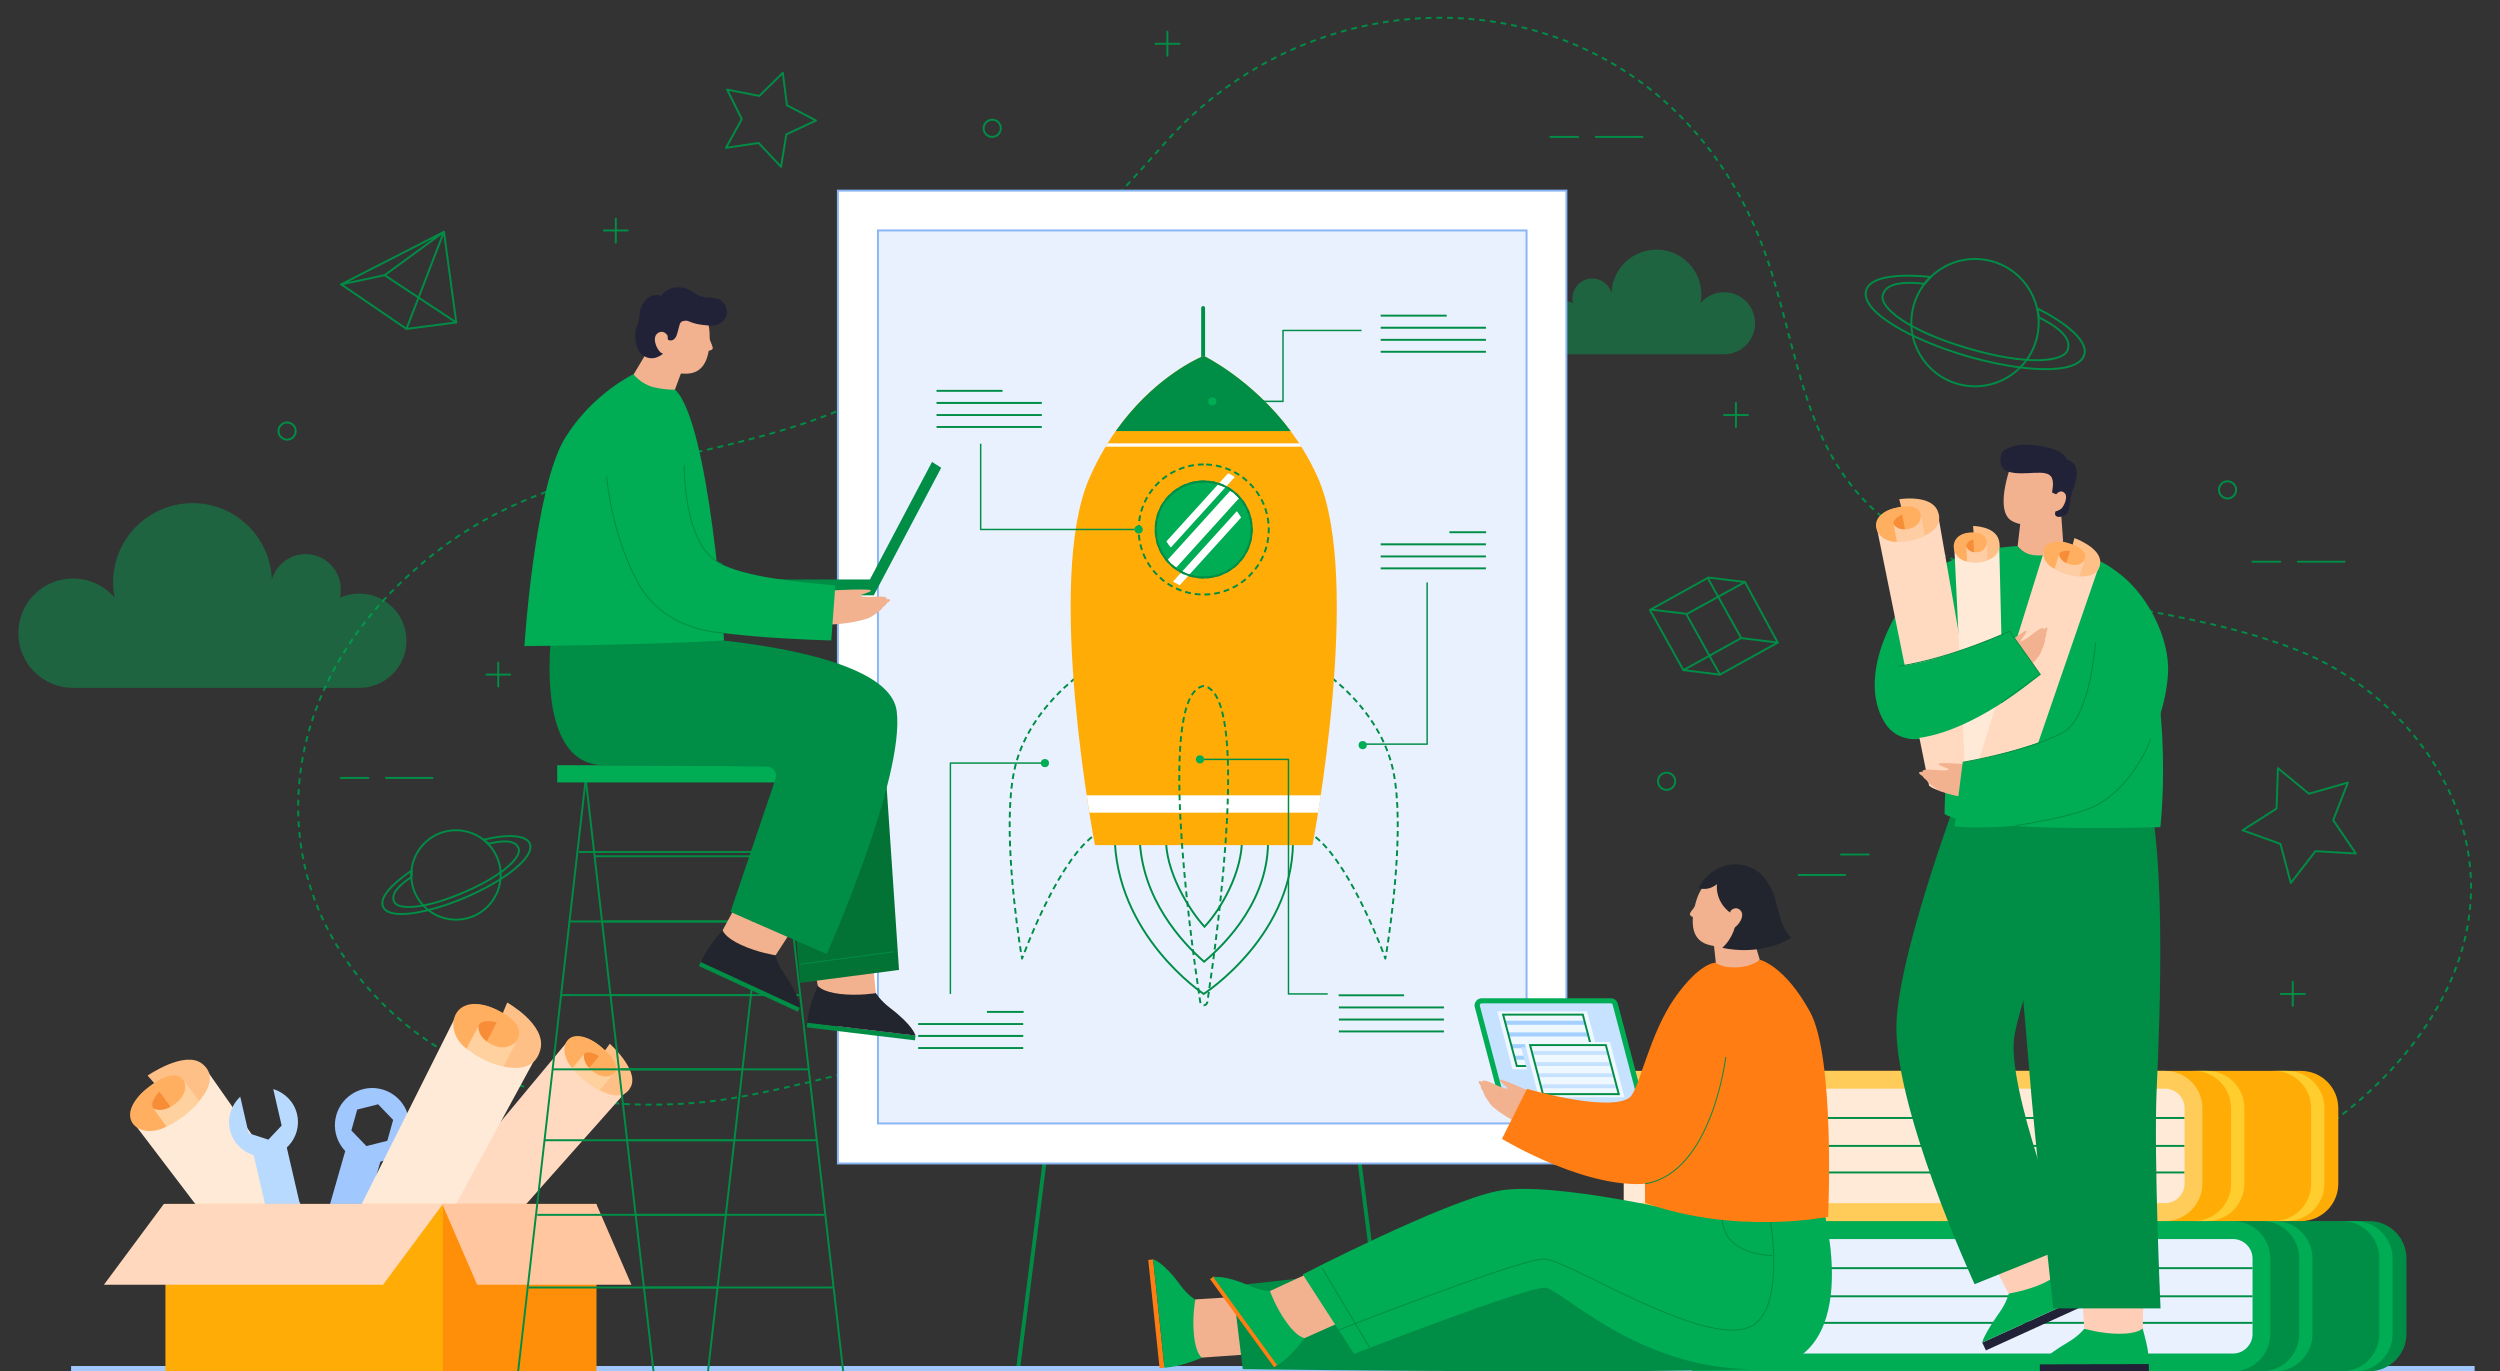 <?xml version="1.0" encoding="utf-8"?>
<!-- Generator: Adobe Illustrator 22.0.0, SVG Export Plug-In . SVG Version: 6.00 Build 0)  -->
<svg version="1.1" id="Layer_1" xmlns="http://www.w3.org/2000/svg" xmlns:xlink="http://www.w3.org/1999/xlink" x="0px" y="0px"
	 viewBox="0 0 1280 702.1" style="enable-background:new 0 0 1280 702.1;" xml:space="preserve">
<rect x="0" y="0" width="1280" height="702.1" fill="#333333" stroke="none"/>
<style type="text/css">
	.st0{opacity:0.4;fill:#00AC54;}
	.st1{fill:none;stroke:#008D45;stroke-linejoin:round;}
	.st2{fill:none;stroke:#008D45;stroke-linejoin:round;stroke-dasharray:3.002,2.502;}
	.st3{fill:none;stroke:#008D45;stroke-width:2;stroke-miterlimit:10;}
	.st4{fill:#FFFFFF;stroke:#89B5F4;stroke-miterlimit:10;}
	.st5{fill:#E9F1FF;stroke:#89B5F4;stroke-miterlimit:10;}
	.st6{fill:none;stroke:#008D45;stroke-linejoin:round;stroke-dasharray:3.036,2.024;}
	.st7{fill:none;stroke:#008D45;stroke-linejoin:round;stroke-dasharray:2.964,1.976;}
	.st8{fill:none;stroke:#008D45;stroke-width:2;stroke-linecap:round;stroke-linejoin:round;stroke-miterlimit:10;}
	.st9{fill:none;stroke:#008D45;stroke-miterlimit:10;}
	.st10{fill:#FFAC06;}
	.st11{fill:#FFFFFF;}
	.st12{fill:#00AC54;}
	.st13{clip-path:url(#SVGID_2_);fill:#FFFFFF;}
	.st14{fill:none;stroke:#008D45;stroke-miterlimit:10;stroke-dasharray:3,2;}
	.st15{fill:#008D45;}
	.st16{fill:none;stroke:#008D45;stroke-miterlimit:10;stroke-dasharray:2.985,1.99;}
	.st17{fill:none;stroke:#008D45;stroke-linejoin:round;stroke-miterlimit:10;}
	.st18{fill:none;stroke:#008D45;stroke-width:0.75;stroke-linejoin:round;stroke-miterlimit:10;}
	.st19{fill:none;stroke:#008D45;stroke-linecap:round;stroke-miterlimit:10;}
	.st20{fill:none;stroke:#008D45;stroke-linecap:round;stroke-linejoin:round;stroke-miterlimit:10;}
	.st21{fill:#A1C7FF;}
	.st22{fill:#E9F1FF;}
	.st23{fill:#FFCD2E;}
	.st24{fill:#FFCC5A;}
	.st25{fill:#FFEAD7;}
	.st26{fill:#FE881C;}
	.st27{fill:#212237;}
	.st28{fill:#FFCEB6;}
	.st29{fill:none;stroke:#008D45;stroke-width:0.5;stroke-miterlimit:10;}
	.st30{fill:#F2B18F;}
	.st31{fill:#FFD9C0;}
	.st32{fill:#FFC088;}
	.st33{fill:#FFAF5F;}
	.st34{fill:#F78D37;}
	.st35{fill:#FFCDA4;}
	.st36{fill:#C7E2FF;}
	.st37{fill:#F0F8FF;}
	.st38{clip-path:url(#SVGID_4_);fill:#A4D0FF;}
	.st39{clip-path:url(#SVGID_6_);fill:#C7E2FF;}
	.st40{fill:#FF7D12;}
	.st41{fill:#22252D;}
	.st42{fill:#FFD19F;}
	.st43{fill:#B8DAFF;}
	.st44{fill:#6486F2;}
	.st45{fill:#FF8F08;}
	.st46{fill:#FFD8BD;}
	.st47{fill:#FFC69F;}
	.st48{fill:#037235;}
</style>
<path class="st0" d="M799.8,154c2,0,3.9,0.4,5.6,1.2c-0.2-0.8-0.3-1.6-0.3-2.4c0-5.6,4.6-10.2,10.2-10.2c4.6,0,8.5,3.1,9.8,7.3
	c0.5-12.3,10.6-22.1,23-22.1c12.7,0,23,10.3,23,23c0,1.5-0.2,3-0.4,4.4c2.9-3.4,7.2-5.6,12-5.6c8.8,0,15.9,7.1,15.9,15.9
	c0,8.8-7.1,15.9-15.9,15.9c-8.8,0-75.3,0-82.9,0s-13.7-6.1-13.7-13.7C786,160.2,792.2,154,799.8,154z"/>
<path class="st1" d="M532.9,540.7c-0.5-0.1-1-0.2-1.5-0.3"/>
<path class="st2" d="M529,539.9c-51.3-8.9-119.4,20.1-171.1,24.6c-100.3,8.9-160.1-37-186.5-82.1c-33-56.5-22.9-129.7,33.9-184.2
	c63.5-61,129.4-55.8,207.6-81.8c70.3-23.4,129.3-81.8,183.2-142.8C686.6-28.7,860.5-11.2,907,139.3c15.9,51.3,18.9,102.2,68.3,133.9
	c59.6,38.2,135.9,34.1,200.5,59.5c54.9,21.6,97.7,78.2,88,139c-10.8,67.4-79.1,120.5-141,138.8c-65.9,19.5-127.9,11.2-194.4,14.6"/>
<path class="st1" d="M927.1,625.1c-0.5,0-1,0.1-1.5,0.1"/>
<line class="st3" x1="521.1" y1="702.1" x2="535.9" y2="586.5"/>
<line class="st3" x1="709.8" y1="702.1" x2="695" y2="586.5"/>
<rect x="429" y="97.6" class="st4" width="373" height="498.1"/>
<rect x="449.5" y="118" class="st5" width="332.1" height="457.2"/>
<path class="st1" d="M556.1,343.1c0.8-0.5,1.3-0.8,1.3-0.8s0.2,0.5,0.5,1.4"/>
<path class="st6" d="M558.6,345.5c5.2,14.5,24.7,72.4,6.4,79.5c-18.4,7.1-36.7,52.6-40.8,63.5"/>
<path class="st1" d="M523.8,489.4c-0.3,0.9-0.5,1.4-0.5,1.4c0,0-0.1-0.5-0.2-1.5"/>
<path class="st7" d="M522.7,487.4c-2.1-13.5-9.4-63.7-3.5-92.4c5.8-28.2,29-46.4,36.1-51.4"/>
<path class="st1" d="M676.5,343.1c-0.8-0.5-1.3-0.8-1.3-0.8s-0.2,0.5-0.5,1.4"/>
<path class="st6" d="M674,345.5c-5.2,14.5-24.7,72.4-6.4,79.5c18.4,7.1,36.7,52.6,40.9,63.5"/>
<path class="st1" d="M708.8,489.4c0.3,0.9,0.5,1.4,0.5,1.4c0,0,0.1-0.5,0.2-1.5"/>
<path class="st7" d="M709.9,487.4c2.1-13.5,9.4-63.7,3.5-92.4c-5.8-28.2-29-46.4-36.1-51.4"/>
<line class="st8" x1="616" y1="199.6" x2="616" y2="157.7"/>
<path class="st9" d="M661.9,426.6c2.7,51.2-45.6,82.3-45.6,82.3s-45.7-30.2-45.6-82.3C570.7,403,660.6,403.1,661.9,426.6z"/>
<path class="st9" d="M616.5,492.4c-11.1-9.7-32.3-32.3-33-64c3.3-2.5,14.7-6.2,32.3-6.2c18.5,0,30.2,4.1,33.4,6.7
	C650.2,460,628.1,482.7,616.5,492.4z"/>
<path class="st9" d="M616.7,474.5c-8-8.8-20.3-28.6-19.7-46.1c4.2-1,10.5-1.9,18.7-1.9c9.1,0,15.9,1.1,20.2,2.2
	C636.3,446.5,625,465.7,616.7,474.5z"/>
<path class="st10" d="M674.8,244.7c-19.2-43.6-58.5-62.5-58.5-62.5c-7,2.9-39.4,18.9-58.5,62.5c-23.2,52.6,2.8,188,2.8,188H672
	C672,432.7,698,297.4,674.8,244.7z"/>
<path class="st11" d="M557.8,416.1h117.1c0.4-2.7,0.9-5.7,1.4-8.9H556.4C556.9,410.4,557.3,413.4,557.8,416.1z"/>
<path class="st12" d="M640.9,271.1c0,13.6-11,24.6-24.6,24.6c-13.6,0-24.6-11-24.6-24.6c0-13.6,11-24.6,24.6-24.6
	C629.9,246.5,640.9,257.5,640.9,271.1z"/>
<g>
	<defs>
		<circle id="SVGID_1_" cx="616.3" cy="271.1" r="24.6"/>
	</defs>
	<clipPath id="SVGID_2_">
		<use xlink:href="#SVGID_1_"  style="overflow:visible;"/>
	</clipPath>
	
		<rect x="585.7" y="268.1" transform="matrix(0.671 -0.741 0.741 0.671 1.629 545.781)" class="st13" width="61.3" height="5.9"/>
	<rect x="591.5" y="275" transform="matrix(0.672 -0.741 0.741 0.672 -1 551.617)" class="st13" width="61.3" height="3.8"/>
	
		<rect x="579.3" y="264" transform="matrix(0.672 -0.741 0.741 0.672 3.242 539.005)" class="st13" width="61.3" height="3.8"/>
	<use xlink:href="#SVGID_1_"  style="overflow:visible;fill:none;stroke:#008D45;stroke-miterlimit:10;"/>
</g>
<path class="st14" d="M616.3,237.8c-18.4,0-33.3,14.9-33.3,33.3s14.9,33.3,33.3,33.3c18.4,0,33.3-14.9,33.3-33.3
	C649.6,252.7,634.7,237.8,616.3,237.8z M616.3,295.7c-13.6,0-24.6-11-24.6-24.6c0-13.6,11-24.6,24.6-24.6c13.6,0,24.6,11,24.6,24.6
	C640.9,284.7,629.9,295.7,616.3,295.7z"/>
<path class="st15" d="M660.8,220.7c-19.8-26.6-44.5-38.5-44.5-38.5c-5.5,2.3-26.8,12.8-45,38.5L660.8,220.7z"/>
<path class="st11" d="M566.1,228.7h100.2c-0.4-0.6-0.7-1.2-1.1-1.7h-98C566.8,227.5,566.4,228.1,566.1,228.7z"/>
<path class="st16" d="M616.3,351.2c-23.6,3.9-7.6,123.4-1.8,161.7c0.4,2.4,3.3,2.4,3.7,0C623.9,474.6,639.9,355.2,616.3,351.2z"/>
<line class="st17" x1="706.9" y1="161.6" x2="740.7" y2="161.6"/>
<line class="st17" x1="706.9" y1="167.8" x2="760.8" y2="167.8"/>
<line class="st17" x1="706.9" y1="174" x2="760.8" y2="174"/>
<line class="st17" x1="706.9" y1="180.1" x2="760.8" y2="180.1"/>
<line class="st17" x1="479.5" y1="200.1" x2="513.3" y2="200.1"/>
<line class="st17" x1="479.5" y1="206.3" x2="533.4" y2="206.3"/>
<line class="st17" x1="479.5" y1="212.5" x2="533.4" y2="212.5"/>
<line class="st17" x1="479.5" y1="218.6" x2="533.4" y2="218.6"/>
<line class="st17" x1="742.1" y1="272.5" x2="760.9" y2="272.5"/>
<line class="st17" x1="706.9" y1="278.7" x2="760.8" y2="278.7"/>
<line class="st17" x1="706.9" y1="284.9" x2="760.8" y2="284.9"/>
<line class="st17" x1="706.9" y1="291" x2="760.8" y2="291"/>
<line class="st17" x1="505.3" y1="518.1" x2="524.1" y2="518.1"/>
<line class="st17" x1="470.1" y1="524.3" x2="523.9" y2="524.3"/>
<line class="st17" x1="470.1" y1="530.4" x2="523.9" y2="530.4"/>
<line class="st17" x1="470.1" y1="536.6" x2="523.9" y2="536.6"/>
<line class="st17" x1="718.9" y1="509.6" x2="685.4" y2="509.6"/>
<line class="st17" x1="739.3" y1="515.8" x2="685.5" y2="515.8"/>
<line class="st17" x1="739.3" y1="522" x2="685.5" y2="522"/>
<line class="st17" x1="739.3" y1="528.1" x2="685.5" y2="528.1"/>
<polyline class="st18" points="620.7,205.5 656.9,205.5 656.9,169.2 697.1,169.2 "/>
<circle class="st12" cx="620.7" cy="205.5" r="2.1"/>
<polyline class="st18" points="583,271.1 502.1,271.1 502.1,227.2 "/>
<circle class="st12" cx="583" cy="271.1" r="2.1"/>
<polyline class="st18" points="535,390.7 486.6,390.7 486.6,508.9 "/>
<circle class="st12" cx="535" cy="390.7" r="2.1"/>
<polyline class="st18" points="614.4,388.8 659.7,388.8 659.7,508.9 679.8,508.9 "/>
<circle class="st12" cx="614.4" cy="388.8" r="2.1"/>
<polyline class="st18" points="697.7,381 730.7,381 730.7,298.2 "/>
<circle class="st12" cx="697.7" cy="381.5" r="2.1"/>
<path class="st14" d="M906.9,338.9"/>
<line class="st19" x1="817" y1="70.1" x2="840.9" y2="70.1"/>
<line class="st19" x1="920.9" y1="448" x2="944.8" y2="448"/>
<line class="st19" x1="793.8" y1="70.1" x2="808" y2="70.1"/>
<line class="st19" x1="1176.5" y1="287.6" x2="1200.4" y2="287.6"/>
<line class="st19" x1="1153.3" y1="287.6" x2="1167.5" y2="287.6"/>
<line class="st19" x1="942.6" y1="437.5" x2="956.8" y2="437.5"/>
<line class="st19" x1="197.6" y1="398.3" x2="221.5" y2="398.3"/>
<line class="st19" x1="174.4" y1="398.3" x2="188.6" y2="398.3"/>
<circle class="st19" cx="147" cy="220.7" r="4.4"/>
<path class="st19" d="M512.4,65.7c0,2.4-2,4.4-4.4,4.4c-2.4,0-4.4-2-4.4-4.4c0-2.4,2-4.4,4.4-4.4C510.5,61.3,512.4,63.3,512.4,65.7z
	"/>
<path class="st19" d="M1144.9,250.8c0,2.4-2,4.4-4.4,4.4c-2.4,0-4.4-2-4.4-4.4c0-2.4,2-4.4,4.4-4.4
	C1143,246.5,1144.9,248.4,1144.9,250.8z"/>
<circle class="st19" cx="853.3" cy="400" r="4.4"/>
<line class="st19" x1="255.1" y1="339.2" x2="255.1" y2="351.5"/>
<line class="st19" x1="261.2" y1="345.4" x2="249" y2="345.4"/>
<line class="st19" x1="597.7" y1="16.2" x2="597.7" y2="28.5"/>
<line class="st19" x1="603.9" y1="22.4" x2="591.6" y2="22.4"/>
<line class="st19" x1="315.3" y1="111.9" x2="315.3" y2="124.2"/>
<line class="st19" x1="321.4" y1="118" x2="309.2" y2="118"/>
<line class="st19" x1="888.8" y1="206.3" x2="888.8" y2="218.6"/>
<line class="st19" x1="894.9" y1="212.5" x2="882.7" y2="212.5"/>
<line class="st19" x1="1173.9" y1="502.7" x2="1173.9" y2="515"/>
<line class="st19" x1="1180.1" y1="508.9" x2="1167.8" y2="508.9"/>
<ellipse transform="matrix(0.16 -0.987 0.987 0.16 -246.08 606.768)" class="st20" cx="233.5" cy="448" rx="22.9" ry="22.9"/>
<path class="st20" d="M238.5,459.4c-18.2,7.8-39.3,12.2-42.4,4.8c-2.5-5.8,8.6-14.4,14.7-18.5l-0.1,3.3c-10,6.6-9.9,10.4-8.9,12.7
	c1.8,4.2,15,4.1,35.7-4.8c20.7-8.9,29.8-18.4,28-22.7c-1-2.3-3.7-5-15.4-2.2l-2.4-2.1c12.1-2.9,21.6-2.4,23.5,1.9
	C274.3,439.2,256.7,451.6,238.5,459.4z"/>
<ellipse transform="matrix(0.16 -0.987 0.987 0.16 686.427 1137.03)" class="st20" cx="1011.4" cy="165.1" rx="32.6" ry="32.6"/>
<path class="st20" d="M1006.3,182.1c-27.1-8-54.1-22.5-50.8-33.5c2.6-8.6,22.6-7.9,32.9-6.8l-3.1,3.5c-17-1.9-20.3,2.3-21.3,5.7
	c-1.9,6.3,12.6,18.2,43.4,27.3c30.8,9.1,49.4,7,51.3,0.7c1-3.5,0.5-8.9-14.8-16.5l-0.7-4.5c15.9,7.9,25.9,17.1,24,23.5
	C1063.9,192.7,1033.3,190.1,1006.3,182.1z"/>
<polygon class="st20" points="910.2,329 880.6,345.4 861.9,343.1 891.5,326.7 "/>
<polygon class="st20" points="893.4,298 863.8,314.3 845.1,312.1 874.7,295.7 "/>
<line class="st20" x1="893.4" y1="298" x2="910.2" y2="329"/>
<line class="st20" x1="863.5" y1="314.6" x2="880.6" y2="345.4"/>
<line class="st20" x1="844.8" y1="312.4" x2="861.9" y2="343.1"/>
<line class="st20" x1="874.4" y1="296" x2="891.5" y2="326.7"/>
<polygon class="st20" points="1165.6,414 1166.3,393.3 1182.2,406.4 1202.1,400.7 1194.6,419.9 1206.2,437 1185.5,435.8 
	1172.9,452.1 1167.6,432.1 1148.2,425.1 "/>
<polygon class="st20" points="388.8,49.1 400.8,37.3 402.9,53.9 417.8,61.7 402.6,68.8 399.9,85.4 388.4,73.2 371.7,75.7 379.8,61 
	372.3,45.9 "/>
<polygon class="st20" points="233.6,165.1 208.1,168.4 174.7,145.6 196.9,140.9 "/>
<polyline class="st20" points="208.1,168.4 227.3,118.7 233.6,165.1 "/>
<polyline class="st20" points="174.7,145.6 227.3,118.7 196.9,140.9 "/>
<path class="st0" d="M183.9,303.9c-3.5,0-6.9,0.8-9.9,2.1c0.3-1.4,0.5-2.8,0.5-4.3c0-9.9-8.1-18-18-18c-8.2,0-15.1,5.5-17.3,12.9
	c-0.9-21.7-18.7-39-40.6-39c-22.5,0-40.7,18.2-40.7,40.7c0,2.6,0.3,5.2,0.8,7.7c-5.1-6-12.8-9.8-21.3-9.8c-15.5,0-28,12.5-28,28
	c0,15.5,12.5,28,28,28s133.1,0,146.5,0c13.4,0,24.2-10.8,24.2-24.2C208.1,314.7,197.3,303.9,183.9,303.9z"/>
<rect x="36.4" y="699.4" class="st21" width="1230.6" height="2.8"/>
<path class="st15" d="M926.8,702.1v-76.9H1213c10.6,0,19.1,8.6,19.1,19.1V683c0,10.5-8.6,19.1-19.1,19.1H926.8z"/>
<path class="st12" d="M1205.9,625.2h-6.8c10.6,0,19.1,8.6,19.1,19.1V683c0,10.5-8.6,19.1-19.1,19.1h6.8c10.6,0,19.1-8.6,19.1-19.1
	v-38.7C1225,633.8,1216.4,625.2,1205.9,625.2z"/>
<path class="st12" d="M1164.9,625.2h-6.8c10.6,0,19.1,8.6,19.1,19.1V683c0,10.5-8.6,19.1-19.1,19.1h6.8c10.6,0,19.1-8.6,19.1-19.1
	v-38.7C1184,633.8,1175.4,625.2,1164.9,625.2z"/>
<path class="st12" d="M866.2,702.1v-76.9h277.1c10.6,0,19.1,8.6,19.1,19.1V683c0,10.5-8.6,19.1-19.1,19.1H866.2z"/>
<path class="st22" d="M1143.3,693H866.2v-58.6h277.1c5.5,0,10,4.5,10,10V683C1153.3,688.5,1148.8,693,1143.3,693z"/>
<line class="st9" x1="1153.3" y1="649.3" x2="886.1" y2="649.3"/>
<line class="st9" x1="1153.3" y1="663.7" x2="1050.5" y2="663.7"/>
<line class="st9" x1="1153.3" y1="677.3" x2="898.9" y2="677.3"/>
<line class="st9" x1="1036.6" y1="663.7" x2="933.8" y2="663.7"/>
<path class="st10" d="M891.9,625.2v-76.9h286.2c10.6,0,19.1,8.6,19.1,19.1v38.7c0,10.5-8.6,19.1-19.1,19.1H891.9z"/>
<path class="st23" d="M1171,548.3h-6.8c10.6,0,19.1,8.6,19.1,19.1v38.7c0,10.5-8.6,19.1-19.1,19.1h6.8c10.5,0,19.1-8.6,19.1-19.1
	v-38.7C1190.1,556.9,1181.6,548.3,1171,548.3z"/>
<path class="st23" d="M1130,548.3h-6.8c10.6,0,19.1,8.6,19.1,19.1v38.7c0,10.5-8.6,19.1-19.1,19.1h6.8c10.6,0,19.1-8.6,19.1-19.1
	v-38.7C1149.2,556.9,1140.6,548.3,1130,548.3z"/>
<path class="st24" d="M831.4,625.2v-76.9h277.1c10.6,0,19.1,8.6,19.1,19.1v38.7c0,10.5-8.6,19.1-19.1,19.1H831.4z"/>
<path class="st25" d="M1108.5,616H831.4v-58.6h277.1c5.5,0,10,4.5,10,10v38.7C1118.4,611.6,1114,616,1108.5,616z"/>
<line class="st9" x1="1118.4" y1="572.4" x2="851.2" y2="572.4"/>
<line class="st9" x1="1118.4" y1="586.7" x2="1015.6" y2="586.7"/>
<line class="st9" x1="1118.4" y1="600.3" x2="864.1" y2="600.3"/>
<line class="st9" x1="1001.7" y1="586.7" x2="898.9" y2="586.7"/>
<path class="st26" d="M1070.3,672.4c0.1,0,0.1-0.1,0-0.1S1070.2,672.4,1070.3,672.4L1070.3,672.4z"/>
<polygon class="st27" points="1016.8,691.4 1067.5,668.3 1065.6,664.3 1014.9,687.4 "/>
<path class="st12" d="M1050.7,650.6l4.9-1c0,0,4.3,5,6.7,8.7c2.5,3.7,3.3,6,3.3,6l-50.7,23.1c0,0,0.2-3.2,9.1-15.8
	c3.5-5,4.5-9.3,4.5-9.3L1050.7,650.6z"/>
<path class="st28" d="M1048.3,632.5l7.3,17.1c0,0-1,3.5-9.6,7.5c-8.6,3.9-17.6,5.2-17.6,5.2l-13.6-26.1"/>
<rect x="1044.4" y="698.4" transform="matrix(1 -1.099999e-03 1.099999e-03 1 -0.77 1.18)" class="st27" width="55.8" height="3.7"/>
<path class="st12" d="M1092.2,679l4.8,1.1c0,0,1.8,6.3,2.6,10.7c0.7,4.4,0.6,7.6,0.6,7.6l-55.8,0.1c0,0,1.5-3.7,14.8-11.5
	c5.2-3.1,7.9-6.6,7.9-6.6L1092.2,679z"/>
<path class="st28" d="M1097.5,661.5l-0.4,18.6c0,0-2.3,2.8-11.8,2.8c-9.5,0-18.2-2.6-18.2-2.6l-1.6-29.3"/>
<path class="st15" d="M1009.8,387.5c0,0-35.6,90.9-38.7,133.9c-3.1,43,39.9,136.1,39.9,136.1l48.1-19.4c0,0-32.8-82.9-27.6-108.5
	c5.1-25.6,26.6-81.9,26.6-81.9l6.1-67.6"/>
<path class="st15" d="M1095.7,393.4c14.6,27.7,10,131,8.5,164.9c-1.5,33.9,2,111.6,2,111.6h-54.9c0,0-9.4-84.1-12.7-126.4
	c-2.9-36.8-10-100.1-5.6-142.4"/>
<path class="st29" d="M1087.4,416.4c10.5,65.7,5.9,91.3,5.3,140c-0.7,48.6,4,113.4,4,113.4"/>
<line class="st29" x1="1050.3" y1="659.5" x2="1105.6" y2="658.7"/>
<path class="st29" d="M1066,420.8c0.9,17.5,24,15,24,15"/>
<path class="st29" d="M1030.9,421.9c-1.8,36.1,4.2,90.9,4.2,90.9"/>
<path class="st29" d="M1021.4,424c-0.9,26.2,9.3,26.4,9.3,26.4"/>
<path class="st29" d="M1009.9,424.2c-3.7,10.7-16.1,7.8-16.1,7.8"/>
<path class="st29" d="M1033.3,492.8c0,0-10.7,21.3-13.1,42.7c-2.4,21.3,23.3,79,23.3,79"/>
<line class="st29" x1="1006.6" y1="647" x2="1046.8" y2="631.5"/>
<path class="st30" d="M1029.9,237.4c0,0-8.1,21.1-1.4,28.1c3.5,3.7,13.9,4.5,18.4,1.1c3.4-2.6,8.6-18.8,6.8-21.7
	C1046.7,233.8,1029.9,237.4,1029.9,237.4z"/>
<path class="st30" d="M1055,259l1.6,22c0,0-11.5,11.7-23.6-1.2l1.7-14.4L1055,259z"/>
<path class="st27" d="M1050.7,252.4"/>
<path class="st27" d="M1060.4,253.8c0.9-4.5,3.2-7,2.9-12.2c-0.3-5.5-5-6.2-5-6.2s-0.6-2.7-5.1-4.7c-4.5-2-20.4-5.8-27.7,0.4
	c-1.4,1.2-2.9,8.6,2.4,10.3c8.7,2.8,20.4-2.1,22.7,3.4c0.8,2,0.5,4,0.3,5.5c-0.1,0.8-0.2,1.3-0.2,1.9l2.7,1.2
	c3.4,1.4-2.1,7.9-1.1,10.3c0.5,1.3,3.3,1.3,5.4-0.2C1059.8,262.1,1059.4,258.8,1060.4,253.8z"/>
<path class="st30" d="M1052,254.1c2.1-3.2,4.1-2.9,5.3-1.4c1.6,2.1-0.8,6.9-2,7.8c-2.5,1.8-4.7,1.9-5.1-0.3"/>
<path class="st12" d="M1056.6,280.8c0,0-4.9,3.6-12.9,3.6c-8,0-10.6-4.8-10.6-4.8s-31.7,0.8-47.6,16.1c-17.4,16.6-34.3,51.5-20.7,74
	c13.5,22.6,51.5-5.6,51.5-5.6"/>
<path class="st12" d="M1022.5,285.9c-24.5-6.9-26.9,130.9-26.9,130.9c15.9,9.9,110.5,6.7,110.5,6.7s9.3-80.1-20-127.8
	c-5.7-9.3-29.4-14.9-29.4-14.9S1039.7,290.7,1022.5,285.9z"/>
<path class="st31" d="M960.9,270.1l31.5-6l23.2,132.9c0,0-2.4,6.3-12.2,8.2c-9.9,1.9-15.7-2.9-15.7-2.9L960.9,270.1z"/>
<path class="st32" d="M972.4,255.6c0,0,15.9-2.6,19.6,5.8c3.7,8.3-4.9,13-12.1,14.9c-7.3,1.9-21.1,1.3-18.6-8.8
	c2.2-8.8,16.8-8.9,20.2-6.5c3.3,2.5,3.7,8.3-5.8,9.7c-9.5,1.3-6.1-6.7-1.2-7"/>
<path class="st33" d="M970,269.1c0,0,3.1,4,9.4,1s6.6-14.2-9.3-10c-16,4.2-9.6,18.1,1.6,17.3L970,269.1z"/>
<path class="st34" d="M975.4,271.3l-1.5-7.8c0,0-4.8,1.8-4.4,4.7C969.9,271.7,975.4,271.3,975.4,271.3z"/>
<path class="st35" d="M969.5,268.4l1.7,9c7.6,0.4,14.3-3.1,14.3-3.1l-1.9-10.2c0,0,0.5,5-5.7,6.6
	C971.6,272.2,969.5,268.4,969.5,268.4z"/>
<path class="st25" d="M1000.6,280l23-0.9l2.8,115.5c0,0-2.3,5-9.5,5.3c-7.2,0.3-10.8-4.6-10.8-4.6L1000.6,280z"/>
<path class="st32" d="M1010.2,269.3c0,0,11.5,0,13.3,7.5c1.8,7.5-4.8,10.4-10.1,11s-15.1-1.8-12.3-9.9c2.5-7.2,12.8-5.3,14.9-2.8
	c2.1,2.5,1.8,7.5-5.1,7.4c-6.9-0.1-3.6-6.5-0.1-6.1"/>
<path class="st33" d="M1007.1,280.4c0,0,1.8,3.8,6.6,2.1c4.8-1.7,6.1-11.1-5.6-9.8c-11.8,1.4-8.7,14-0.7,14.8L1007.1,280.4z"/>
<path class="st34" d="M1010.7,283l-0.3-6.8c0,0-3.6,0.9-3.6,3.4C1006.8,282.6,1010.7,283,1010.7,283z"/>
<path class="st35" d="M1006.8,279.8l0.3,7.8c5.4,1.3,10.5-0.7,10.5-0.7l-0.3-8.9c0,0-0.2,4.3-4.7,4.8
	C1007.9,283.3,1006.8,279.8,1006.8,279.8z"/>
<path class="st31" d="M1046.8,281.4l27.7,9l-37.6,109.3c0,0-4.6,3.7-13.2,0.9c-8.7-2.8-11.3-8.9-11.3-8.9L1046.8,281.4z"/>
<path class="st32" d="M1062.1,275.5c0,0,13.8,4.9,13.2,12.7c-0.5,7.8-9.4,7.7-16,6c-6.6-1.7-17.3-8.1-11.1-14.5
	c5.5-5.7,17.2,0.5,18.8,3.8c1.6,3.3-0.5,7.8-8.7,4.8c-8.1-3.1-2-7.6,2-5.8"/>
<path class="st33" d="M1054.4,284.6c0,0,0.8,4.4,7.1,4.8c6.3,0.4,11.2-7.8-3.2-11.5c-14.6-3.7-15.3,9.4-6,13.6L1054.4,284.6z"/>
<path class="st34" d="M1057.8,288.6l2.1-6.5c0,0-4.6-0.7-5.5,1.6C1053.3,286.5,1057.8,288.6,1057.8,288.6z"/>
<path class="st35" d="M1054.3,283.9l-2.4,7.4c5.9,3.5,12.7,3.8,12.7,3.8l2.8-8.5c0,0-1.7,3.9-7.4,2.4
	C1054.4,287.6,1054.3,283.9,1054.3,283.9z"/>
<path class="st30" d="M1021.7,334.1c3-2.4,15.2-11.9,15.8-11.1c0.6,0.8-3.5,5.1-2.9,5.3c0.8,0.3,4.4-2.2,6.3-3.8
	c1.7-1.4,4.7-3.5,5.4-2.8c1.4,1.3-8.1,9.1-8.1,9.1c0.4,0.4,8.7-10.3,9.9-9.4c1.8,1.4-7.8,11.9-7.7,12.6c0,0,5.8-11.4,7.1-10.4
	c1.3,1-3.5,11.4-6,13.7c1.6-2.3,4.4-11.3,5.4-10.6c1,0.7-2.1,8-2.8,8.9c-5.9,7.8-12.6,12.6-12.6,12.6"/>
<path class="st12" d="M968.3,341.4c20.9-0.4,60.6-18.2,60.6-18.2l15.7,22.1c0,0-35.7,31.6-67.1,33L968.3,341.4z"/>
<path class="st29" d="M1024.6,359.8l20-14.5l-15.7-22.1c0,0-29.4,13.7-56.6,17.9"/>
<path class="st30" d="M1013.7,391.9c-3.8-0.4-21.2-1.9-21.2-0.8c0,1,5.6,2.4,5.3,2.9c-0.5,0.7-4.9,0.5-7.4,0.2
	c-2.2-0.3-5.8-0.4-6.1,0.6c-0.5,1.8,11.7,3.2,11.7,3.2c-0.1,0.5-12.8-4-13.4-2.5c-0.8,2.1,12.9,5.8,13.3,6.4c0,0-11-6.5-11.6-5
	c-0.6,1.6,9.1,7.6,12.4,8.3c-2.6-1.1-9.8-7.1-10.3-6c-0.4,1.1,6.1,5.6,7.2,6c9.2,3.4,18.4,3.7,18.4,3.7"/>
<path class="st12" d="M1072.8,412.5c17.9-10.5,35.2-38.6,37.2-67.2c1.3-18.7-11.2-42.6-27.2-53.3"/>
<path class="st12" d="M1054,376.2c0,0-21,9.3-49.1,14.2l-4.2,32.8c13.4,1.1,49.2,1.2,74-11.5"/>
<path class="st29" d="M1031.8,422.7c0,0,31.6-4.4,42.9-11.1c18.8-11.1,26.5-33.3,26.5-33.3"/>
<path class="st29" d="M1004.9,390.3c0,0,34.5-5.9,51.7-15.5c13.6-7.7,16.3-45.6,16.3-45.6"/>
<path class="st12" d="M772.4,570.4c-1.7,0-3.2-1.1-3.6-2.8l-13.7-51.9c-0.3-1.1-0.1-2.3,0.7-3.2c0.7-0.9,1.8-1.4,2.9-1.4h66
	c1.7,0,3.2,1.1,3.6,2.8l13.7,51.9c0.3,1.1,0.1,2.3-0.7,3.2c-0.7,0.9-1.8,1.4-2.9,1.4L772.4,570.4L772.4,570.4z"/>
<path class="st36" d="M838.4,567.7h-66c-0.5,0-0.9-0.3-1-0.8L757.7,515c-0.2-0.7,0.3-1.3,1-1.3h66c0.5,0,0.9,0.3,1,0.8l13.7,52
	C839.6,567,839.1,567.7,838.4,567.7z"/>
<polygon class="st36" points="818.7,550.4 772.7,550.4 764.9,520.7 810.8,520.7 "/>
<polygon class="st37" points="820.4,547.5 774.4,547.5 766.6,517.8 812.6,517.8 "/>
<g>
	<defs>
		<polygon id="SVGID_3_" points="817.3,545.8 776.6,545.8 769.6,519.5 810.4,519.5 		"/>
	</defs>
	<clipPath id="SVGID_4_">
		<use xlink:href="#SVGID_3_"  style="overflow:visible;"/>
	</clipPath>
	<rect x="765.2" y="522.6" class="st38" width="59.6" height="2.1"/>
	<rect x="765.2" y="528.6" class="st38" width="59.6" height="2.1"/>
	<rect x="765.2" y="534.6" class="st38" width="59.6" height="2.1"/>
	<rect x="765.2" y="540.5" class="st38" width="59.6" height="2.1"/>
	<use xlink:href="#SVGID_3_"  style="overflow:visible;fill:none;stroke:#008D45;stroke-miterlimit:10;"/>
</g>
<polygon class="st36" points="830.1,564.5 786.3,564.5 778.8,536.2 822.6,536.2 "/>
<polygon class="st37" points="831.7,561.8 787.9,561.8 780.5,533.5 824.3,533.5 "/>
<g>
	<defs>
		<polygon id="SVGID_5_" points="828.8,560.2 790,560.2 783.4,535.1 822.2,535.1 		"/>
	</defs>
	<clipPath id="SVGID_6_">
		<use xlink:href="#SVGID_5_"  style="overflow:visible;"/>
	</clipPath>
	<rect x="779.1" y="538.1" class="st39" width="56.8" height="2"/>
	<rect x="779.1" y="543.8" class="st39" width="56.8" height="2"/>
	<rect x="779.1" y="549.5" class="st39" width="56.8" height="2"/>
	<rect x="779.1" y="555.2" class="st39" width="56.8" height="2"/>
	<use xlink:href="#SVGID_5_"  style="overflow:visible;fill:none;stroke:#008D45;stroke-miterlimit:10;"/>
</g>
<polygon class="st40" points="587.9,645.1 593.7,700.5 596.2,700.3 590.4,644.8 "/>
<path class="st12" d="M615.9,690.3l-0.6,4.9c0,0-6.1,2.5-10.4,3.6c-4.3,1.2-8.7,1.5-8.7,1.5l-5.8-55.5c0,0,5,0.9,14.1,13.4
	c3.6,4.9,7.4,7.2,7.4,7.2L615.9,690.3z"/>
<path class="st30" d="M655.7,692.3l-40.4,2.8c0,0-3.1-2-4-11.5c-1-9.4,0.7-18.3,0.7-18.3l40.4-2.6"/>
<path class="st15" d="M894.6,701c-27.5,1-71.7,1.2-115.8,1.1c-71.3-0.1-142.5-1.1-142.5-1.1l-5.2-42.7c0,0,67.2-6.9,131.7-15.8
	c63.5-8.8,125.1,4.2,125.1,4.2"/>
<line class="st29" x1="634.4" y1="685.1" x2="852.5" y2="685.3"/>
<rect x="635.5" y="649.3" transform="matrix(0.809 -0.588 0.588 0.809 -276.363 503.304)" class="st40" width="2.5" height="55.8"/>
<path class="st12" d="M666.1,680.6l1.9,4.6c0,0-4,5.2-7.2,8.3c-3.1,3.1-6.8,5.6-6.8,5.6L621.3,654c0,0,4.8-1.7,18.9,4.5
	c5.6,2.4,10,2.5,10,2.5L666.1,680.6z"/>
<path class="st30" d="M693.3,673.8L668,685.1c0,0-3.7-0.2-9.2-7.9c-5.6-7.7-8.6-16.2-8.6-16.2l40.3-18.6"/>
<path class="st12" d="M933.3,617.8c0,0,23.6,83.2-35.6,83.2c-59.2,0-98-40.7-106.4-41.7c-8.3-1-98,33.9-98,33.9L667,652.5
	c0,0,71.7-37,99.7-42.7c28-5.7,103.3,12.7,103.3,12.7"/>
<path class="st15" d="M906.4,701"/>
<path class="st29" d="M906.3,624c0,0,7.4,41.9-7.4,53.6c-21,16.6-95.9-33-108.4-33S685.3,681,685.3,681"/>
<path class="st29" d="M881.8,623c-0.3,19.9,25.4,19.8,25.4,19.8"/>
<line class="st29" x1="676.9" y1="649.2" x2="701.2" y2="689.9"/>
<path class="st30" d="M868.6,460.8c-3.2,10.5-3.1,20.1,5.7,22.8c8.9,2.7,21.8,1.9,26.4-13c3.2-10.4-1.4-21.1-10.3-23.8
	C881.5,444.1,871.8,450.4,868.6,460.8z"/>
<path class="st30" d="M878.6,493.9c0,0,5.9,2.6,12.7,1.7c8.1-1.1,9.7-4.2,9.7-4.2l-6.7-22.4l-17.8,5.3L878.6,493.9z"/>
<path class="st30" d="M870.6,460.8c0,0-5.5,6.1-5.4,7.3c0.1,1.2,3.3,2.2,3.3,2.2"/>
<path class="st41" d="M869.6,454.8L869.6,454.8L869.6,454.8z"/>
<path class="st41" d="M888.7,468.9c-6.2-2.7-10.3-9.5-9.6-16.2c-3.1,2.3-5.7,2.9-9.5,2.1c4.1-8.1,13-13.7,22.2-12
	c5.2,0.9,9.6,3.6,12.6,8c4.6,6.8,4.6,10.5,6.8,18.2c0.8,2.7,2.8,8.9,6,10.9c-4.2,3.3-17.9,9-35.4,5.4c5.2-4.7,7.9-11.9,7.2-18.9"/>
<path class="st30" d="M886.1,466.3c0,0,2.3-2.6,4.8-0.4c3.2,2.9-1.3,8.8-3.9,9.6c-2.7,0.9-3.3-2.1-3.3-2.1"/>
<path class="st30" d="M787.6,560.8c-3.5-1.7-19.3-8.9-19.7-8c-0.4,0.9,4.5,4.2,4,4.5c-0.7,0.5-4.8-1.2-7-2.3c-2-1-5.4-2.3-5.9-1.5
	c-1.1,1.5,9.9,7,9.9,7c-0.3,0.5-10.7-8.1-11.7-6.9c-1.5,1.7,10.2,9.9,10.3,10.6c0,0-8.2-9.9-9.3-8.6c-1.1,1.3,6,10.3,8.9,12.1
	c-2.1-1.9-6.8-10-7.6-9.1c-0.8,0.9,3.8,7.3,4.8,8.1c7.5,6.3,16,9.7,16,9.7"/>
<path class="st40" d="M881.4,555.4c0,0-8.4,46-34.7,50.2c-32.1,5.2-77.7-22.5-77.7-22.5l12.8-25.6c30.1,8.3,48.1,8.6,52.8,4.2
	c4.8-4.3,9.9-32.3,22.9-50.8c13-18.5,21-18,21-18s2.7,2.7,10.6,2.4c7.9-0.2,12-3.9,12-3.9s12.6,2.9,25.6,26.6
	c13,23.6,9.3,105,9.3,105s-46.8,9.5-93.7-7.1c0,0-1.7-76.6,9.6-93.5"/>
<path class="st29" d="M842.3,606.1c34.3-5.6,41.3-64.9,41.3-64.9"/>
<path class="st31" d="M290.9,532.8l30.2,25.5l-94.5,106.4c0,0-7.2,1.8-16.6-6.2c-9.4-8-10.1-16.4-10.1-16.4L290.9,532.8z"/>
<path class="st32" d="M312.2,534.4c0,0,14.8,13.2,10.9,21.8c-4,8.7-14.8,3.7-22.1-1.9c-7.3-5.6-17.9-18.8-7.5-22.8
	c9.1-3.5,20.9,10,21.5,14.6c0.6,4.6-4,8.7-12.6,0.7c-8.7-8,0.8-9.8,4.9-5.5"/>
<path class="st33" d="M299,540.7c0,0-0.8,5.4,6.7,9.4c7.5,3.9,17.1-2.8,0.9-15c-16.3-12.2-22.7,2.4-13.1,12.3L299,540.7z"/>
<path class="st34" d="M301.4,547l5.3-6.3c0,0-5.3-3.3-7.4-1.2C296.8,542.2,301.4,547,301.4,547z"/>
<path class="st42" d="M299.1,539.7l-6.1,7.2c5.8,7.3,14,11.3,14,11.3l6.9-8.2c0,0-3.8,3.5-10-1.2
	C297.7,544.1,299.1,539.7,299.1,539.7z"/>
<path class="st25" d="M68.4,574.9l37.2-27.3l79.2,113c0,0,0.2,8.9-11.4,17.4c-11.6,8.5-21.5,6.7-21.5,6.7L68.4,574.9z"/>
<path class="st32" d="M75.6,550.7c0,0,19-13.2,28-6c9,7.2,0.5,18.2-7.8,25.1c-8.3,6.8-26.3,15-28.2,1.8
	c-1.7-11.6,16.9-21.2,22.4-20.5s9,7.2-2.4,14.9s-11.2-3.9-5.1-7.4"/>
<path class="st33" d="M79.5,568c0,0,6.1,2.6,12.6-4.9c6.5-7.5,1.1-20.7-17.1-5.6c-18.3,15.2-3,27.1,10.9,18.9L79.5,568z"/>
<path class="st34" d="M87.5,567l-5.9-8.1c0,0-5.2,5.2-3.2,8.3C80.7,571,87.5,567,87.5,567z"/>
<path class="st42" d="M78.5,567.5l6.8,9.3c10-4.5,16.7-12.9,16.7-12.9l-7.7-10.5c0,0,3.1,5.4-4,11.3
	C83.1,570.5,78.5,567.5,78.5,567.5z"/>
<path class="st43" d="M139.9,557.6l4.3,18.7l-6.8,7.2l-10.1-3.3l-4.3-18.7c-4.5,4.2-6.8,10.6-5.3,17c2.2,9.5,11.7,15.4,21.2,13.2
	s15.4-11.7,13.2-21.2C150.6,564.1,145.8,559.4,139.9,557.6z"/>
<rect x="137.9" y="587.7" transform="matrix(0.974 -0.226 0.226 0.974 -137.459 49.327)" class="st43" width="17.4" height="74.1"/>
<path class="st44" d="M153.7,655.6c-9.5,2.2-15.4,11.7-13.2,21.2c2.2,9.5,11.7,15.4,21.2,13.2c9.5-2.2,15.4-11.7,13.2-21.2
	C172.7,659.3,163.2,653.4,153.7,655.6z M167.5,675.8l-7.5,7l-9.8-3l-2.3-10l7.5-7l9.8,3L167.5,675.8z"/>
<path class="st44" d="M146.9,694.3l5.7-20l10.2-3.2l7.9,8.4l-5.7,20c6.5-1.6,11.9-6.4,13.9-13.3c2.9-10.1-3-20.7-13.1-23.6
	c-10.1-2.9-20.7,3-23.6,13.1C140.2,682.6,142.3,689.6,146.9,694.3z"/>
<rect x="135.8" y="618" transform="matrix(0.275 -0.961 0.961 0.275 -475.63 623.767)" class="st21" width="80.2" height="18.8"/>
<path class="st21" d="M185.3,594.5c10.1,2.9,20.7-3,23.6-13.1c2.9-10.1-3-20.7-13.1-23.6c-10.1-2.9-20.7,3-23.6,13.1
	C169.3,581,175.2,591.6,185.3,594.5z M182.9,568.1l10.7-2.7l7.7,8l-3,10.7l-10.7,2.7l-7.7-8L182.9,568.1z"/>
<path class="st25" d="M233.8,519.4l40.9,21.3L199.5,679c0,0-8.3,5-21.1-1.6c-12.8-6.6-15.1-17.2-15.1-17.2L233.8,519.4z"/>
<path class="st32" d="M259.7,513.3c0,0,20.2,11.3,17,24c-3.2,12.7-17.1,10.4-26.9,6c-9.8-4.3-24.9-17.3-13.1-26.4
	c10.4-8,26.9,4.9,28.5,10.6c1.6,5.7-3.2,12.7-15.1,5.8s-0.8-13,5-9"/>
<path class="st33" d="M244.9,526.5c0,0,0,7.3,9.7,9.5c9.8,2.2,20.1-10.2-1.6-19.6c-21.8-9.5-26.9,11.9-13.6,20.9L244.9,526.5z"/>
<path class="st34" d="M249,533.7l5.3-10.2c0,0-7-2.2-9.2,1.4C242.5,529.3,249,533.7,249,533.7z"/>
<path class="st42" d="M245,525.2l-6.1,11.6c8.3,7.2,18.9,9.2,18.9,9.2l6.9-13.2c0,0-3.9,6-12.3,2.3C244,531.3,245,525.2,245,525.2z"
	/>
<rect x="84.7" y="616.4" class="st10" width="143.5" height="85.7"/>
<rect x="226.8" y="616.4" class="st45" width="78.6" height="85.7"/>
<polygon class="st46" points="196.1,657.8 53.2,657.8 83.9,616.4 226.8,616.4 "/>
<polygon class="st47" points="244.3,657.8 323.3,657.8 305.3,616.4 226.4,616.4 "/>
<line class="st9" x1="362.5" y1="702.1" x2="397.1" y2="398.8"/>
<line class="st9" x1="265.3" y1="702.1" x2="299.9" y2="398.8"/>
<line class="st9" x1="270.7" y1="659.2" x2="367.4" y2="659.2"/>
<line class="st9" x1="275.1" y1="622" x2="371.7" y2="622"/>
<line class="st9" x1="278.8" y1="583.8" x2="375.2" y2="583.8"/>
<line class="st9" x1="283" y1="547.5" x2="379.1" y2="547.5"/>
<line class="st9" x1="287.3" y1="509.5" x2="384.1" y2="509.5"/>
<line class="st9" x1="291.6" y1="471.8" x2="387.8" y2="471.8"/>
<line class="st9" x1="296.4" y1="436.2" x2="392.9" y2="436.2"/>
<line class="st9" x1="334.6" y1="702.1" x2="299.9" y2="398.8"/>
<line class="st9" x1="431.7" y1="702.1" x2="397.1" y2="398.8"/>
<line class="st9" x1="426.4" y1="659.2" x2="329.7" y2="659.2"/>
<line class="st9" x1="422" y1="622" x2="325.4" y2="622"/>
<line class="st9" x1="418.2" y1="583.8" x2="321.9" y2="583.8"/>
<line class="st9" x1="414.1" y1="547.5" x2="317.9" y2="547.5"/>
<line class="st9" x1="409.8" y1="509.5" x2="313" y2="509.5"/>
<line class="st9" x1="405.5" y1="471.8" x2="309.3" y2="471.8"/>
<line class="st9" x1="400.7" y1="438.4" x2="304.2" y2="438.4"/>
<rect x="285.3" y="391.8" class="st12" width="125.3" height="8.8"/>
<polygon class="st15" points="481.9,239.5 447.4,304.8 356.5,304.8 356.5,296.7 445.4,296.7 477.2,236.5 "/>
<path class="st30" d="M363.3,170.5c0.5,11-2,20.4-11.3,20.8c-9.3,0.4-21.7-3.7-22.4-19.3c-0.5-11,6.7-20.2,16-20.6
	C354.9,151,362.9,159.6,363.3,170.5z"/>
<path class="st30" d="M345.3,200.2c0,0-6.2,0.4-12.6-2.2c-7.6-3.1-8.6-5.8-8.6-5.8l12.1-20.2l16,9.6L345.3,200.2z"/>
<path class="st30" d="M361.5,170c0,0,3.8,7.3,3.4,8.5c-0.4,1.2-3.7,1.3-3.7,1.3"/>
<path class="st27" d="M339.5,171.5c1.4,2.8,5.5,4.7,7.1-0.3c1.6-5,1-6.4,3.5-6.9c3.2-0.7,2.3,1.7,13.2,2.4c6.5,0.4,9.5-4.5,8.8-8
	c-0.4-2.2-1.7-5.2-5.7-6c-5.8-1-3.9,0.2-7.7-1c-3.7-1.2-5.2-4.4-11.1-4.6c-5.9-0.3-9.2,4.4-9.2,4.4s-4.8-2.2-8.6,3.1
	c-3.6,5-1.4,7-3.6,12.1c-1.9,4.4-0.6,11.9,1.7,14.1c5.8,5.8,11.7,0.2,11.7,0.2s-6-10-1.6-9.7"/>
<path class="st30" d="M341.8,171.9c0,0-1.6-3.1-4.6-1.6c-3.9,2-1,8.9,1.4,10.4c2.4,1.5,3.8-1.2,3.8-1.2"/>
<rect x="439.6" y="500.3" transform="matrix(0.119 -0.993 0.993 0.119 -136.055 903.004)" class="st15" width="2.5" height="55.8"/>
<path class="st41" d="M423.6,504.1l-4.9,0.6c0,0-2.6,6-3.8,10.3c-1.2,4.3-1.6,8.6-1.6,8.6l55.4,6.6c0,0-0.9-5-13.2-14.3
	c-4.8-3.7-7.1-7.5-7.1-7.5L423.6,504.1z"/>
<path class="st30" d="M411.6,466.5l7.1,38.2c0,0,2,3.1,11.4,4.2c9.4,1.1,18.3-0.4,18.3-0.4l-4.5-48.7"/>
<polyline class="st48" points="451.6,368.1 460.3,496.6 409.7,503.2 399.7,389.6 "/>
<line class="st29" x1="409.3" y1="493.7" x2="457.8" y2="487.3"/>
<rect x="382.5" y="477.6" transform="matrix(0.419 -0.908 0.908 0.419 -236.103 641.813)" class="st15" width="2.5" height="55.8"/>
<path class="st41" d="M374.8,477.3l-4.9-1c0,0-4.3,5-6.8,8.6s-4.2,7.7-4.2,7.7l50.6,23.4c0,0,0.7-5-8.1-17.6c-3.5-5-4.4-9.3-4.4-9.3
	L374.8,477.3z"/>
<path class="st30" d="M377.4,462.6l-7.4,13.7c0,0,0.9,3.6,9.5,7.5c8.6,4,17.6,5.3,17.6,5.3l15.2-23.4"/>
<path class="st15" d="M284.3,308.4c0,0-15.6,83.4,25.1,83.4c31.8,0,68.7,0.5,83.3,0.7c3.2,0,5.4,3.2,4.4,6.2l-23.1,68.2l49.3,21.6
	c0,0,40.2-90.5,35.8-124.5c-4.5-33.9-117.4-38.4-117.4-38.4l-11.7-22.2"/>
<path class="st29" d="M304.8,318.7c0,0-8.4,45.8,12.9,52.5c21.3,6.8,71.7,7.6,86.8,11c5.8,1.3,9.4,7.1,8,12.9l-27.4,76.7"/>
<path class="st29" d="M336.1,324.6c-2,15.1-32.6,20.8-32.6,20.8"/>
<line class="st29" x1="376.7" y1="458.7" x2="426.6" y2="480.7"/>
<path class="st30" d="M424.7,302.4c3.8-0.3,21.2-1.1,21.2-0.1c0,1-5.7,2.2-5.4,2.7c0.4,0.7,4.9,0.7,7.4,0.5c2.2-0.2,5.8-0.2,6.1,0.8
	c0.4,1.8-11.8,2.8-11.8,2.8c0.1,0.5,13-3.5,13.5-2c0.7,2.1-13.1,5.4-13.5,6c0,0,11.3-6.1,11.8-4.5c0.5,1.6-9.4,7.3-12.7,7.9
	c2.7-1,10.1-6.8,10.5-5.6c0.4,1.2-6.3,5.4-7.4,5.7c-9.3,3-18.5,3.1-18.5,3.1"/>
<path class="st12" d="M348.7,229.7c0,36.9,5.3,49.9,18.2,57.8c13.2,8.1,42.8,10.6,60.8,12.2l-2.1,28.2c0,0-68.8-1.4-86.4-11
	c-17.6-9.6-20.3-62.5-20.3-62.5"/>
<path class="st12" d="M345.7,199.5c17.7,17.3,25,128.5,25,128.5c-42.5,2.3-102.2,2.8-102.2,2.8s5.2-81.5,20.9-106.7
	c14-22.6,34.9-32.5,34.9-32.5s4,5.2,10.5,6.7C341.4,199.8,345.7,199.5,345.7,199.5"/>
<path class="st29" d="M369.9,288.9c-20.2-7.8-19.6-50.9-19.6-50.9"/>
<path class="st29" d="M370.4,324c0,0-29.9-0.1-43.8-25.7c-13.9-25.6-16-54.4-16-54.4"/>
</svg>

